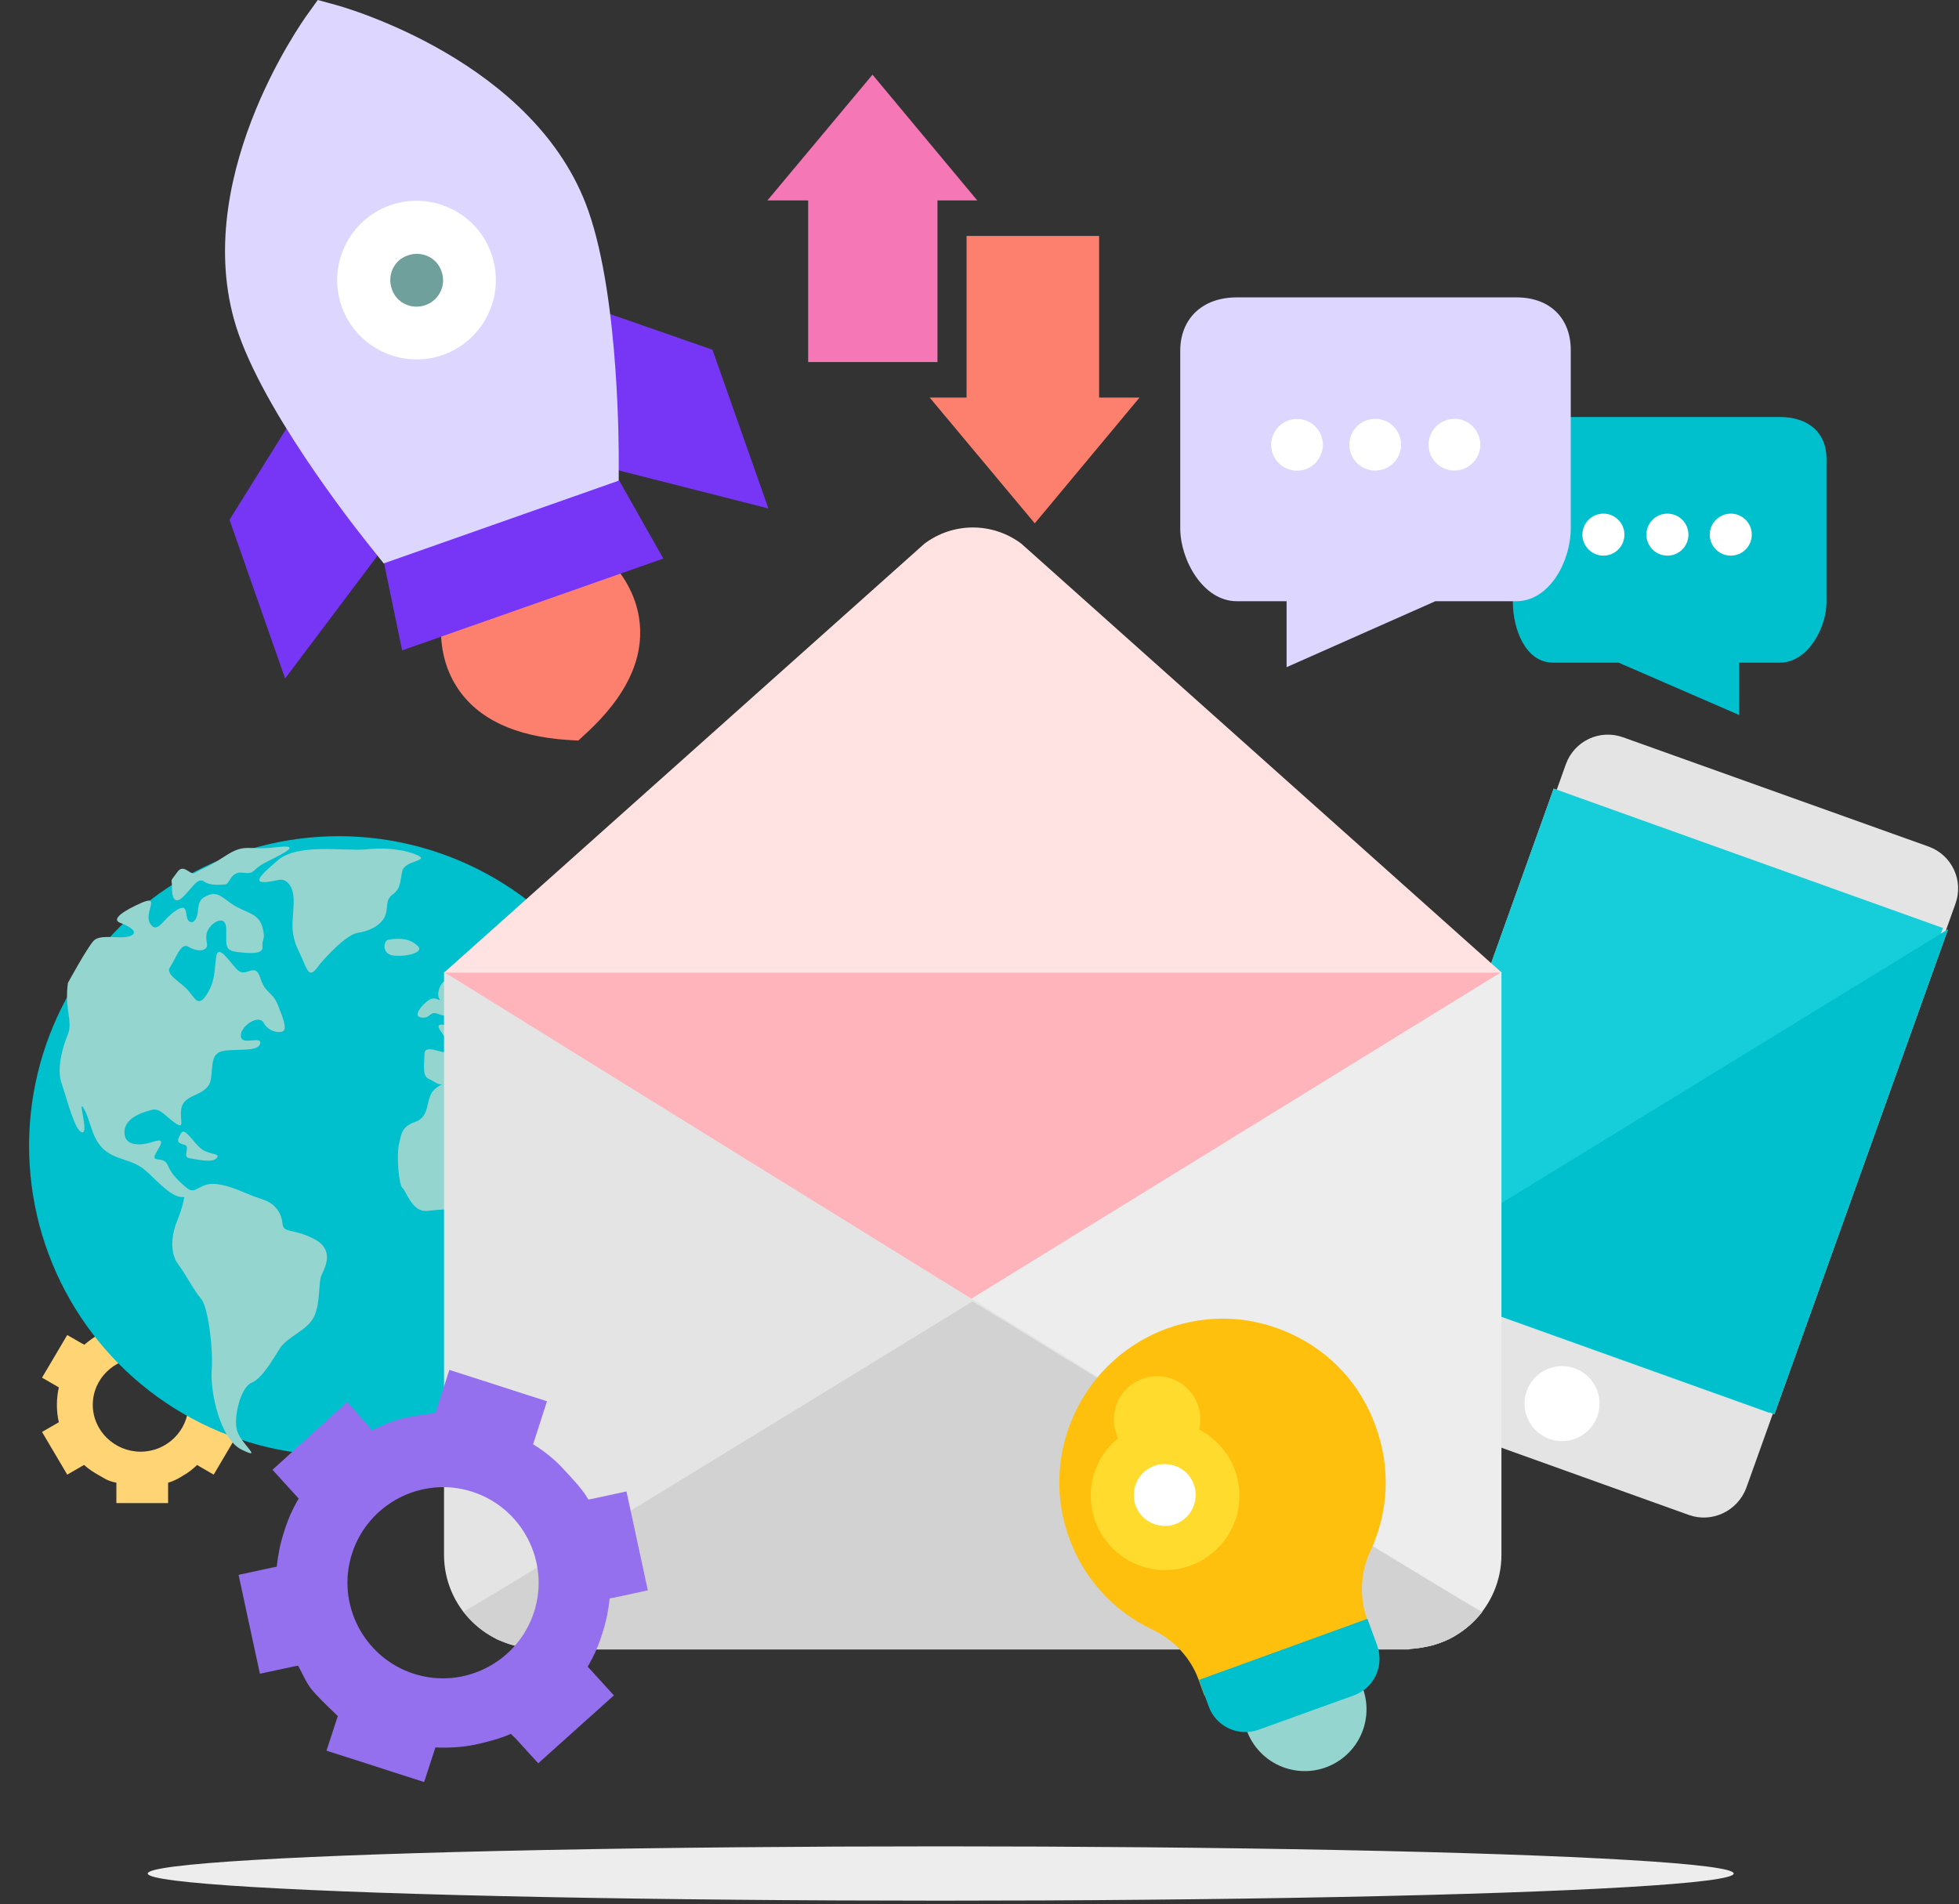 <svg xmlns="http://www.w3.org/2000/svg" viewBox="0 0 500 486">
  <rect x="0" y="0" width="500" height="486" fill="#333333" stroke="none"/>
  <g fill="none">
    <ellipse cx="240.099" cy="478.218" fill="#EDEDED" rx="202.393" ry="6.931"/>
    <g transform="translate(56.93)">
      <path fill="#FD806F" d="M92.657,137.871 L89.934,136.139 L58.251,147.277 L57.178,150.33 C57.013,150.908 52.393,164.356 59.818,175.578 C65.017,183.498 74.505,187.954 87.789,188.861 L90.677,189.026 L92.822,187.046 C102.64,177.97 107.261,168.647 106.353,159.158 C105.116,145.792 93.152,138.201 92.657,137.871 Z"/>
      <polygon fill="#7736F6" points="83.746 74.917 91.172 117.574 139.191 129.785 124.917 89.274"/>
      <polygon fill="#7736F6" points="101.073 122.607 69.472 128.63 41.089 143.729 45.71 166.007 112.376 142.574"/>
      <polygon fill="#7736F6" points="24.752 95.627 1.65 132.673 15.842 173.185 45.627 133.581"/>
      <path fill="#DDD6FF" d="M28.713,1.238 L24.175,0 L21.452,3.795 C20.215,5.528 -9.406,47.03 3.96,85.231 C11.964,108.003 36.964,138.779 38.036,140.099 L41.007,143.812 L100.99,122.69 L100.99,117.904 C100.99,116.254 101.238,76.568 93.234,53.795 C79.868,15.594 30.858,1.815 28.713,1.238 Z"/>
      <g transform="translate(28.878 51.155)">
        <circle cx="20.532" cy="20.353" r="13.532" fill="#70A09B" transform="rotate(-55.466 20.532 20.353)"/>
        <path fill="#FFF" d="M13.779,1.238 C3.218,4.95 -2.31,16.584 1.403,27.063 C5.116,37.624 16.749,43.152 27.228,39.439 C37.789,35.726 43.317,24.092 39.604,13.614 C35.974,3.135 24.34,-2.475 13.779,1.238 Z M22.772,26.733 C19.224,27.97 15.347,26.155 14.191,22.607 C12.954,19.059 14.769,15.182 18.317,14.026 C21.865,12.789 25.743,14.604 26.898,18.152 C28.135,21.617 26.32,25.495 22.772,26.733 Z"/>
      </g>
    </g>
    <path fill="#FFD474" d="M56.683,363.119 C57.013,361.634 57.178,360.149 57.178,358.663 C57.178,357.178 57.013,355.611 56.683,354.208 L57.261,353.878 L60.974,351.733 L58.828,348.102 L56.683,344.472 L54.538,340.842 L50.825,342.987 L50.248,343.317 C49.175,342.327 48.267,341.419 46.947,340.677 C45.545,339.934 44.637,339.274 42.987,338.779 L42.987,338.119 L42.987,333.333 L38.119,333.333 L33.828,333.333 L29.703,333.333 L29.703,338.036 L29.703,338.696 C27.228,339.191 26.65,339.769 25.248,340.594 C23.927,341.337 22.69,342.244 21.535,343.234 L20.875,342.904 L17.162,340.759 L15.017,344.389 L12.871,348.02 L10.726,351.65 L14.439,353.795 L15.017,354.125 C14.686,355.611 14.521,357.096 14.521,358.581 C14.521,360.066 14.686,361.634 15.017,363.036 L14.439,363.366 L10.726,365.512 L12.871,369.142 L15.017,372.772 L17.162,376.403 L20.875,374.257 L21.452,373.927 C22.525,374.917 23.927,375.825 25.248,376.568 C26.65,377.31 27.228,377.97 29.703,378.465 L29.703,379.125 L29.703,383.663 L33.746,383.663 L38.036,383.663 L42.904,383.663 L42.904,379.125 L42.904,378.465 C44.554,377.97 45.545,377.393 46.865,376.568 C48.185,375.825 49.257,374.917 50.33,373.927 L50.825,374.257 L54.538,376.403 L56.683,372.772 L58.828,369.142 L60.974,365.512 L57.261,363.366 L56.683,363.119 Z M35.891,370.545 C29.208,370.545 23.68,365.182 23.68,358.581 C23.68,351.98 29.125,346.617 35.891,346.617 C42.574,346.617 48.102,351.98 48.102,358.581 C48.02,365.182 42.574,370.545 35.891,370.545 Z"/>
    <g transform="translate(344.884 187.294)">
      <path fill="#E4E4E4" d="M86.221,199.422 L8.251,171.452 C2.31,169.307 -0.743,162.789 1.403,156.848 L54.785,7.756 C56.931,1.815 63.449,-1.238 69.389,0.908 L147.36,28.795 C153.3,30.941 156.353,37.459 154.208,43.399 L100.825,192.492 C98.597,198.432 92.079,201.485 86.221,199.422 Z"/>
      <g transform="translate(6.6 13.201)">
        <g fill="#AADDD9">
          <rect width="131.432" height="105.525" x="6.861" y="27.7" transform="rotate(-70.293 72.577 80.462)"/>
          <polyline points="1.98 124.835 101.403 160.479 145.71 36.716"/>
        </g>
        <rect width="131.432" height="105.525" x="6.861" y="27.7" fill="#15CEDA" transform="rotate(-70.293 72.577 80.462)"/>
        <polyline fill="#00C0CD" points="1.98 124.835 101.403 160.479 145.71 36.716"/>
      </g>
      <circle cx="53.799" cy="170.982" r="9.571" fill="#FFF" transform="rotate(-31.36 53.799 170.982)"/>
    </g>
    <g transform="translate(386.139 106.436)">
      <path fill="#00C0CD" d="M0,10.561 L0,47.36 C0,53.96 3.135,62.706 10.231,62.706 L26.98,62.706 L57.756,76.073 L57.756,62.706 L68.152,62.706 C75.248,62.706 80.033,53.795 80.033,47.36 L80.033,10.561 C80.033,4.043 75.413,-2.84217094e-14 68.152,-2.84217094e-14 L10.231,-2.84217094e-14 C3.135,-4.97145412e-15 0,3.878 0,10.561 Z"/>
      <circle cx="55.611" cy="30.033" r="5.363" fill="#FFF"/>
      <circle cx="39.439" cy="30.033" r="5.363" fill="#FFF"/>
      <circle cx="23.102" cy="30.033" r="5.363" fill="#FFF"/>
    </g>
    <g transform="translate(301.155 75.908)">
      <path fill="#DDD6FF" d="M85.891,0 L14.521,0 C5.528,0 0.083,5.611 0.083,13.614 L0.083,58.993 C0.083,66.914 5.858,77.558 14.521,77.558 L27.228,77.558 L27.228,94.389 L65.182,77.558 L85.809,77.558 C94.472,77.558 99.752,67.162 99.752,58.993 L99.752,13.614 C99.835,5.446 94.554,0 85.891,0 Z"/>
      <circle cx="29.89" cy="37.633" r="6.601" fill="#FFF" transform="rotate(-45 29.89 37.633)"/>
      <circle cx="49.844" cy="37.603" r="6.601" fill="#FFF" transform="rotate(-45 49.844 37.603)"/>
      <circle cx="70.066" cy="37.6" r="6.6" fill="#FFF" transform="rotate(-76.761 70.066 37.6)"/>
    </g>
    <g transform="translate(0 206.27)">
      <circle cx="86.462" cy="86.209" r="79.041" fill="#00C0CD" transform="rotate(-5.423 86.462 86.21)"/>
      <path fill="#95D5CF" d="M17.327,44.637 C16.419,51.155 18.647,54.538 17.327,57.756 C16.007,60.891 14.356,66.584 15.759,70.38 C17.079,74.175 19.142,82.591 20.957,82.756 C22.772,83.003 19.637,73.762 21.37,76.65 C23.185,79.62 23.185,83.911 26.32,86.964 C29.455,89.934 33.746,89.521 37.129,92.492 C40.512,95.462 43.894,99.67 47.03,99.257 C47.03,99.257 46.782,101.485 45.215,105.363 C43.647,109.158 43.399,113.696 45.462,116.419 C47.525,119.142 49.505,123.185 51.32,125.248 C53.135,127.31 54.455,138.119 54.043,143.482 C53.63,148.927 56.106,161.056 61.716,163.779 C67.327,166.502 61.716,162.459 60.561,159.076 C59.406,155.693 61.469,147.772 64.191,146.7 C66.914,145.545 69.389,141.089 71.452,137.871 C73.515,134.736 78.63,133.333 80.281,129.538 C81.848,125.743 81.188,121.205 82.096,119.142 C83.003,117.079 85.479,112.624 80.033,109.901 C74.587,107.178 72.36,108.581 72.112,106.106 C71.865,103.63 70.545,100.908 66.667,99.752 C62.871,98.597 59.488,96.452 55.198,95.957 C50.908,95.462 50,98.845 47.772,97.03 C45.545,95.215 43.729,93.399 42.822,91.172 C41.914,88.944 39.191,90.264 39.439,88.944 C39.686,87.624 43.234,83.746 39.191,85.149 C35.149,86.469 31.518,86.056 31.766,82.426 C32.013,78.795 36.964,77.475 38.944,76.98 C41.007,76.568 42.574,79.043 45.05,80.611 C47.525,82.178 45.297,78.383 46.617,75.66 C47.937,72.937 53.135,73.185 53.795,69.307 C54.455,65.512 53.548,62.294 57.591,61.881 C61.634,61.469 65.924,62.129 66.419,60.066 C66.832,58.003 61.716,60.726 61.469,58.251 C61.221,55.776 66.007,52.393 67.327,54.868 C68.647,57.343 72.03,57.591 72.525,56.683 C72.937,55.776 72.525,54.208 70.957,50.33 C69.389,46.535 67.822,47.607 66.419,43.317 C65.099,39.026 62.789,43.564 60.561,41.254 C58.333,39.026 55.611,34.241 55.116,38.284 C54.703,42.327 54.703,44.637 52.64,47.772 C50.578,50.908 49.67,48.432 47.937,46.452 C46.122,44.389 42.079,42.409 43.399,40.594 C44.719,38.779 46.122,34.076 48.102,35.396 C50.165,36.716 53.3,36.716 52.805,34.488 C52.393,32.261 52.805,31.353 53.713,30.198 C54.62,29.043 57.756,27.063 57.756,31.106 C57.756,35.149 57.343,36.304 60.479,36.716 C63.614,37.129 67.244,37.376 66.997,35.396 C66.749,33.333 67.904,33.828 66.997,30.446 C66.089,27.063 63.366,26.815 60.479,25.248 C57.508,23.68 55.941,21.205 53.465,22.112 C50.99,23.02 50.743,23.927 50.495,26.403 C50.248,28.878 48.927,29.785 48.02,28.63 C47.112,27.475 48.267,23.927 44.884,26.155 C41.502,28.383 40.182,32.261 38.366,29.538 C36.551,26.815 41.089,22.112 36.304,24.092 C31.601,26.155 28.218,28.383 30.693,29.29 C33.168,30.198 35.644,31.766 33.168,32.673 C30.693,33.581 25.743,32.013 23.927,33.828 C22.277,35.561 17.327,44.637 17.327,44.637 Z"/>
      <path fill="#95D5CF" d="M43.894,20.297 C43.894,22.855 44.554,24.835 46.865,22.525 C49.092,20.297 50.495,17.574 52.063,18.729 C53.63,19.884 56.353,19.554 57.508,19.472 C58.663,19.389 58.828,16.007 62.046,16.502 C65.182,16.914 64.109,15.842 67.492,14.026 C70.875,12.211 78.135,9.076 70.627,9.983 C63.201,10.891 62.706,8.828 57.508,12.211 C52.31,15.594 51.155,15.594 49.835,16.502 C48.515,17.409 46.865,13.779 45.132,16.502 C43.234,19.142 43.894,17.657 43.894,20.297 Z"/>
      <path fill="#95D5CF" d="M70.957 13.284C68.317 15.594 64.191 18.894 67.327 18.894 70.462 18.894 72.03 17.244 73.762 19.389 75.495 21.535 74.835 24.917 74.835 26.568 74.835 28.135 73.927 31.766 76.155 36.304 78.383 40.842 78.63 43.729 80.858 40.842 83.086 37.871 88.531 32.261 91.254 31.848 93.977 31.436 96.7 30.281 98.02 28.053 99.34 25.825 98.02 23.597 100.248 22.03 102.475 20.38 102.063 18.399 102.723 15.924 103.383 13.449 109.488 13.449 106.766 12.129 104.043 10.809 99.092 9.901 93.234 10.561 87.459 10.974 75.99 8.993 70.957 13.284zM46.205 83.003C44.802 85.314 45.545 85.479 47.112 85.974 48.68 86.386 46.452 89.109 48.267 89.356 50.083 89.604 54.125 90.677 55.281 89.356 56.436 88.036 53.465 88.531 51.485 87.046 49.34 85.479 47.195 81.271 46.205 83.003zM155.363 119.719C152.97 120.957 154.043 122.855 151.733 124.257 149.505 125.578 150.413 126.073 149.67 129.208 149.01 132.343 149.917 134.158 151.485 131.683 153.135 129.208 158.086 118.399 155.363 119.719zM168.234 81.848C167.574 78.053 162.624 43.234 162.624 43.234 162.624 43.234 149.34 34.653 147.03 36.469 144.802 38.284 140.924 38.036 141.419 36.221 141.832 34.406 144.802 34.901 139.851 31.518 134.901 28.135 133.993 25.165 130.116 29.455 126.32 33.746 125.413 37.376 123.102 38.449 120.875 39.604 119.059 43.152 121.535 44.059 124.01 44.967 124.257 44.059 126.238 45.875 128.3 47.69 130.941 47.195 131.436 46.122 131.848 44.967 132.343 41.419 132.591 40.017 132.838 38.696 135.149 34.158 134.901 37.789 134.653 41.419 138.036 41.419 135.809 43.894 133.581 46.37 134.901 48.432 130.363 48.845 125.825 49.257 125.66 46.617 123.185 47.937 120.71 49.257 120.957 50.165 120.05 51.568 119.142 52.888 114.439 55.611 114.439 55.611 114.439 55.611 110.644 54.29 112.376 56.766 114.191 59.241 115.759 62.211 114.191 62.376 112.624 62.624 108.333 60.149 108.333 62.789 108.333 65.512 107.673 68.399 109.488 69.142 110.726 69.637 111.551 70.627 112.789 70.545 111.881 70.957 111.056 71.535 110.396 72.36 108.663 74.67 109.736 78.713 106.106 80.033 102.475 81.353 102.475 83.003 101.815 85.891 101.155 88.861 101.815 96.287 102.723 96.947 103.63 97.607 105.198 103.3 109.076 102.805 112.871 102.393 116.997 102.145 118.317 102.805 119.637 103.465 121.947 101.403 122.607 106.601 123.267 111.799 124.835 112.459 125.743 115.182 126.65 117.904 125.33 123.515 125.743 126.898 126.155 130.281 129.373 136.139 129.373 139.109 129.373 142.079 132.756 143.399 134.571 142.244 136.386 141.089 140.182 138.861 141.749 135.231 143.317 131.601 143.317 129.785 145.792 125.083 148.267 120.38 147.607 116.997 148.762 113.366 149.917 109.736 152.64 107.261 156.353 103.218 160.066 99.175 159.406 96.865 156.353 97.112 153.3 97.36 151.238 94.389 149.67 90.759 148.102 87.129 146.287 78.135 147.607 81.023 148.927 83.993 151.65 92.079 154.373 93.399 157.096 94.719 162.046 91.089 163.201 89.769 164.356 88.449 163.861 84.571 160.974 83.003 158.003 81.436 159.818 80.033 162.789 81.848 165.512 83.911 168.894 85.644 168.234 81.848zM144.307 72.112C144.059 73.927 144.967 76.815 140.017 75.743 135.066 74.587 135.066 71.947 133.003 73.927 130.941 75.99 128.465 77.723 125.578 74.587 122.607 71.452 123.102 70.545 121.535 70.297 120.38 70.132 116.667 69.307 113.531 70.215 113.779 70.05 114.026 69.884 114.274 69.637 116.502 67.574 116.089 66.914 118.564 64.686 121.04 62.459 122.855 60.396 124.67 62.459 126.485 64.521 130.281 64.934 128.96 67.162 127.64 69.389 128.548 70.792 130.116 69.389 131.683 68.069 133.911 67.162 132.343 65.347 130.776 63.531 129.208 58.828 131.436 61.964 133.663 65.099 134.406 66.667 135.726 68.482 137.046 70.297 138.449 71.452 138.861 70.297 139.274 69.142 138.614 66.667 139.274 66.254 139.934 65.842 139.274 70.05 141.337 70.297 143.399 70.545 144.554 70.297 144.307 72.112zM149.505 64.439C147.937 63.531 144.967 64.439 141.419 65.594 137.789 66.749 140.677 63.119 142.327 60.644 143.812 58.416 142.987 61.304 146.122 61.551 149.257 61.799 151.073 65.347 149.505 64.439zM157.426 71.452C156.766 72.112 155.611 68.317 154.95 66.502 154.29 64.686 154.29 61.551 156.188 59.818 158.581 57.673 157.426 62.706 157.426 65.347 157.426 68.069 158.086 70.792 157.426 71.452z"/>
      <path fill="#95D5CF" d="M113.861 43.977C112.459 44.389 111.386 47.112 112.046 48.515 112.706 49.835 111.386 47.855 109.571 48.927 107.756 50.083 105.116 53.218 107.591 53.465 110.066 53.713 109.571 51.65 111.881 52.558 114.109 53.465 116.584 53.218 116.584 50.99 116.584 48.68 116.089 43.234 113.861 43.977zM99.175 33.581C97.855 33.746 97.36 37.211 100.33 37.624 103.3 38.036 108.498 36.964 106.601 35.149 104.62 33.333 102.31 33.086 99.175 33.581z"/>
    </g>
    <g transform="translate(113 134)">
      <polygon fill="#FFB4BB" points="132.921 216.337 270.297 114.109 .33 114.109"/>
      <path fill="#EDEDED" d="M5.281,277.393 C5.281,277.393 16.584,286.799 24.257,286.799 L246.287,286.799 C259.488,286.799 270.215,276.073 270.215,262.871 L270.215,114.109 L5.281,277.393 Z"/>
      <path fill="#E4E4E4" d="M265.347,277.393 C260.974,283.086 254.043,286.799 246.37,286.799 L24.257,286.799 C11.056,286.799 0.33,276.073 0.33,262.871 L0.33,114.109 C0.33,114.109 249.01,268.482 265.347,277.393 Z"/>
      <path fill="#D2D2D2" d="M5.281,277.393 C5.528,277.723 5.858,278.053 6.106,278.383 C6.106,278.383 6.188,278.465 6.188,278.465 C6.436,278.795 6.683,279.043 7.013,279.373 C7.013,279.373 7.096,279.455 7.096,279.455 C7.426,279.785 7.673,280.033 8.003,280.363 C8.003,280.363 8.003,280.363 8.003,280.363 C8.993,281.271 9.983,282.096 11.139,282.838 C11.221,282.838 11.221,282.921 11.304,282.921 C11.634,283.086 11.881,283.333 12.211,283.498 C12.294,283.581 12.376,283.581 12.459,283.663 C12.789,283.828 13.036,283.993 13.366,284.158 C13.449,284.241 13.531,284.241 13.614,284.323 C13.944,284.488 14.274,284.653 14.604,284.736 C14.686,284.736 14.769,284.818 14.851,284.818 C15.677,285.149 16.502,285.479 17.327,285.726 C17.409,285.726 17.492,285.809 17.574,285.809 C17.904,285.891 18.234,285.974 18.564,286.056 C18.729,286.056 18.812,286.139 18.977,286.139 C19.224,286.221 19.554,286.304 19.802,286.304 C19.967,286.304 20.132,286.386 20.297,286.386 C20.545,286.469 20.875,286.469 21.122,286.551 C21.287,286.551 21.452,286.634 21.617,286.634 C21.947,286.634 22.195,286.716 22.525,286.716 C22.69,286.716 22.772,286.881 22.937,286.881 C23.35,286.881 23.845,287.046 24.257,287.046 L246.287,287.046 C246.7,287.046 247.195,286.881 247.607,286.881 C247.772,286.881 247.855,286.799 248.02,286.799 C248.35,286.799 248.597,286.716 248.927,286.716 C249.092,286.716 249.257,286.634 249.422,286.634 C249.67,286.634 250,286.551 250.248,286.469 C250.413,286.469 250.578,286.386 250.743,286.386 C250.99,286.304 251.32,286.304 251.568,286.221 C251.733,286.221 251.815,286.139 251.98,286.139 C252.31,286.056 252.64,285.974 252.97,285.891 C253.053,285.891 253.135,285.809 253.218,285.809 C254.043,285.561 254.868,285.231 255.693,284.901 C255.776,284.901 255.858,284.818 255.941,284.818 C256.271,284.653 256.601,284.488 256.931,284.406 C257.013,284.323 257.096,284.323 257.178,284.241 C257.508,284.076 257.756,283.911 258.086,283.746 C258.168,283.663 258.251,283.663 258.333,283.581 C258.663,283.416 258.993,283.168 259.241,283.003 C259.323,283.003 259.323,282.921 259.406,282.921 C260.479,282.178 261.551,281.353 262.541,280.446 C262.541,280.446 262.541,280.446 262.541,280.446 C262.871,280.116 263.119,279.868 263.449,279.538 C263.449,279.538 263.531,279.455 263.531,279.455 C263.779,279.125 264.109,278.878 264.356,278.548 C264.356,278.548 264.439,278.465 264.439,278.465 C264.686,278.135 265.017,277.805 265.264,277.475 C257.096,273.02 135.231,198.185 135.231,198.185 C135.231,198.185 13.449,272.937 5.281,277.393 Z"/>
      <path fill="#FFE2E1" d="M0.33,114.274 L122.937,4.785 C130.281,-0.743 140.347,-0.743 147.69,4.785 L270.297,114.274 L0.33,114.274 Z"/>
    </g>
    <g transform="translate(195.545 18.977)">
      <polygon fill="#F577B6" points="53.878 32.178 27.145 .083 .33 32.178 10.726 32.178 10.726 73.432 43.729 73.432 43.729 32.178"/>
      <polygon fill="#FD806F" points="84.983 82.508 84.983 41.254 51.155 41.254 51.155 82.508 41.749 82.508 68.564 114.604 95.297 82.508"/>
    </g>
    <g transform="translate(269.802 335.809)">
      <circle cx="63.215" cy="100.505" r="15.759" fill="#95D5CF" transform="rotate(-74.687 63.215 100.505)"/>
      <path fill="#FFBF0D" d="M59.818,4.703 C49.752,1.2101431e-14 38.531,-0.495 28.053,3.3 C27.97,3.3 27.888,3.383 27.805,3.383 C17.657,7.178 9.406,14.686 4.703,24.505 C7.10542736e-15,34.323 -0.743,45.462 2.723,55.776 C6.353,66.584 14.026,75.248 24.257,80.116 C29.868,82.756 34.158,87.459 36.139,92.987 L37.624,97.03 L80.611,81.518 L79.125,77.475 C77.145,71.947 77.393,65.594 79.95,60.149 C84.653,50.083 85.149,38.779 81.353,28.383 C77.64,17.822 69.967,9.406 59.818,4.703 Z"/>
      <path fill="#00C0CD" d="M36.221,92.987 L38.696,99.752 C40.594,104.95 46.287,107.591 51.485,105.693 L75.743,96.947 C80.941,95.05 83.581,89.356 81.683,84.158 L79.208,77.393 L36.221,92.987 Z"/>
      <path fill="#FFDB2D" d="M35.561,31.188 C33.003,36.716 26.403,39.109 20.875,36.551 C15.347,33.993 12.954,27.393 15.512,21.865 C18.069,16.337 24.67,13.944 30.198,16.502 C35.726,19.059 38.119,25.66 35.561,31.188 Z"/>
      <circle cx="27.568" cy="45.974" r="18.977" fill="#FFDB2D" transform="rotate(-88.135 27.568 45.974)"/>
      <path fill="#FFF" d="M28.878,38.036 C33.168,38.779 36.056,42.904 35.231,47.195 C34.488,51.485 30.363,54.373 26.073,53.548 C21.782,52.805 18.894,48.68 19.719,44.389 C20.462,40.099 24.587,37.211 28.878,38.036 Z"/>
    </g>
    <path fill="#9570EE" d="M150,425.413 C151.568,422.772 152.805,419.967 153.713,416.997 C154.703,414.026 155.281,411.056 155.611,408.003 L156.931,407.756 L165.347,405.941 L163.531,397.525 L161.716,389.109 L159.901,380.693 L151.485,382.508 L150.165,382.756 C148.68,380.116 146.04,377.393 143.977,375.165 C141.832,372.772 139.274,370.627 136.056,368.647 L136.469,367.409 L139.604,357.673 L133.168,355.611 L125,352.97 L114.686,349.67 L111.551,359.406 L111.139,360.644 C109.158,360.974 105.941,361.304 102.888,362.046 C99.917,362.706 97.607,363.861 94.884,365.099 L94.224,364.191 L88.614,357.838 L82.261,363.614 L75.908,369.389 L69.554,375.165 L75.33,381.518 L76.238,382.508 C74.67,385.149 73.432,387.954 72.525,390.924 C71.535,393.894 70.957,396.865 70.627,399.917 L69.307,400.165 L60.891,401.98 L62.706,410.396 L64.521,418.812 L66.337,427.228 L74.752,425.413 L76.073,425.165 C77.558,427.805 78.218,429.868 80.281,432.096 C82.426,434.488 84.736,436.551 86.221,438.036 L85.809,439.274 L83.333,446.865 L93.647,450.165 L101.815,452.805 L108.251,454.868 L110.726,447.277 L111.139,446.04 C114.851,446.205 118.234,445.957 121.37,445.297 C124.34,444.637 127.64,443.812 130.363,442.574 L131.518,443.647 L137.376,450.083 L143.812,444.307 L150.248,438.531 L156.683,432.756 L150.908,426.403 L150,425.413 Z M105.611,427.228 C92.822,423.102 85.726,409.323 89.851,396.535 C93.977,383.746 107.756,376.65 120.545,380.776 C133.333,384.901 140.429,398.68 136.304,411.469 C132.178,424.257 118.399,431.353 105.611,427.228 Z"/>
  </g>
</svg>
